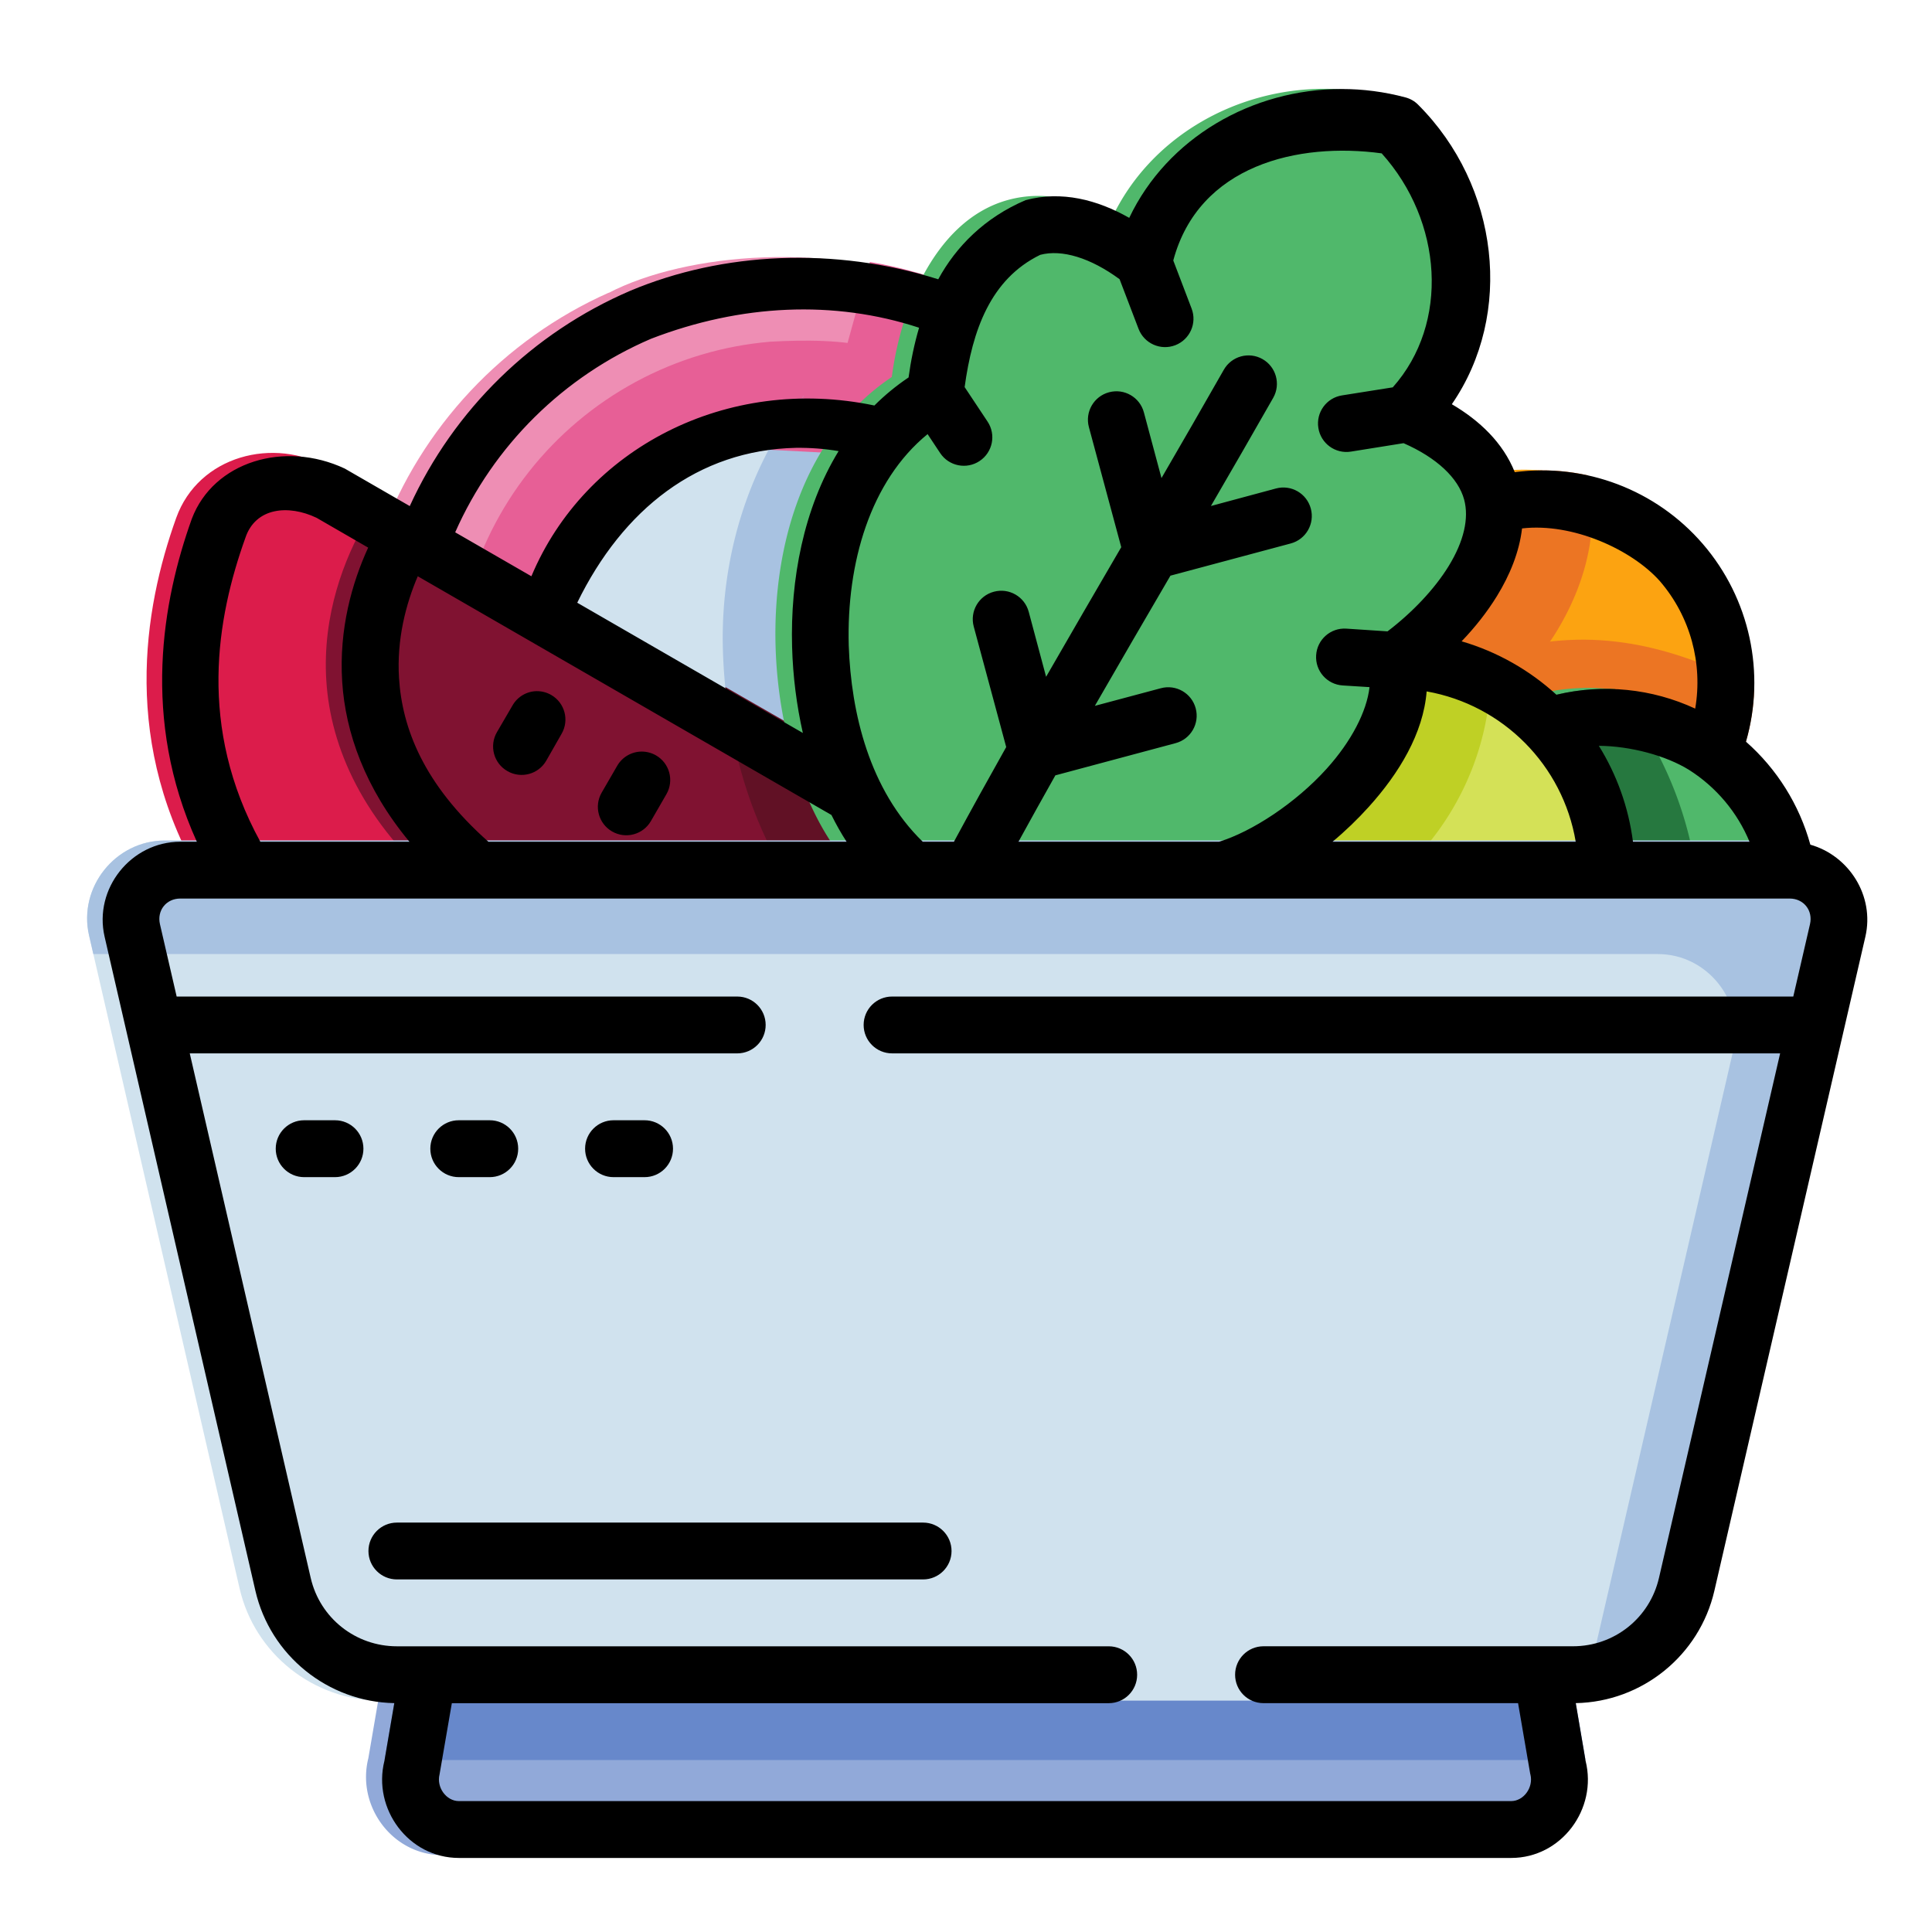 <?xml version="1.0" encoding="UTF-8" standalone="no"?>
<svg
   sodipodi:docname="12 - Salad.svg"
   inkscape:version="1.1.1 (1:1.1+202109281949+c3084ef5ed)"
   id="svg831"
   version="1.1"
   viewBox="0 0 22.578 22.578"
   height="64pt"
   width="64pt"
   inkscape:export-filename="/media/taufikramadhan/Data/Tr Design Studio/Project Design/TR Creative Design/Icon Design/Project Hiring/Icon Icons/010 - Food/Send/4 - Filledline/11 - Nachos.png"
   inkscape:export-xdpi="576"
   inkscape:export-ydpi="576"
   xmlns:inkscape="http://www.inkscape.org/namespaces/inkscape"
   xmlns:sodipodi="http://sodipodi.sourceforge.net/DTD/sodipodi-0.dtd"
   xmlns="http://www.w3.org/2000/svg"
   xmlns:svg="http://www.w3.org/2000/svg"
   xmlns:rdf="http://www.w3.org/1999/02/22-rdf-syntax-ns#"
   xmlns:cc="http://creativecommons.org/ns#"
   xmlns:dc="http://purl.org/dc/elements/1.1/">
  <defs
     id="defs825">
    <pattern
       y="0"
       x="0"
       height="6"
       width="6"
       patternUnits="userSpaceOnUse"
       id="EMFhbasepattern" />
    <pattern
       y="0"
       x="0"
       height="6"
       width="6"
       patternUnits="userSpaceOnUse"
       id="EMFhbasepattern-9" />
    <pattern
       y="0"
       x="0"
       height="6"
       width="6"
       patternUnits="userSpaceOnUse"
       id="EMFhbasepattern-0" />
    <pattern
       y="0"
       x="0"
       height="6"
       width="6"
       patternUnits="userSpaceOnUse"
       id="EMFhbasepattern-7" />
    <pattern
       y="0"
       x="0"
       height="6"
       width="6"
       patternUnits="userSpaceOnUse"
       id="EMFhbasepattern-2" />
    <pattern
       y="0"
       x="0"
       height="6"
       width="6"
       patternUnits="userSpaceOnUse"
       id="EMFhbasepattern-98" />
    <pattern
       y="0"
       x="0"
       height="6"
       width="6"
       patternUnits="userSpaceOnUse"
       id="EMFhbasepattern-6" />
    <pattern
       y="0"
       x="0"
       height="6"
       width="6"
       patternUnits="userSpaceOnUse"
       id="EMFhbasepattern-01" />
    <pattern
       y="0"
       x="0"
       height="6"
       width="6"
       patternUnits="userSpaceOnUse"
       id="EMFhbasepattern-07" />
    <pattern
       y="0"
       x="0"
       height="6"
       width="6"
       patternUnits="userSpaceOnUse"
       id="EMFhbasepattern-8" />
    <pattern
       y="0"
       x="0"
       height="6"
       width="6"
       patternUnits="userSpaceOnUse"
       id="EMFhbasepattern-4" />
    <pattern
       y="0"
       x="0"
       height="6"
       width="6"
       patternUnits="userSpaceOnUse"
       id="EMFhbasepattern-40" />
    <pattern
       y="0"
       x="0"
       height="6"
       width="6"
       patternUnits="userSpaceOnUse"
       id="EMFhbasepattern-08" />
    <pattern
       y="0"
       x="0"
       height="6"
       width="6"
       patternUnits="userSpaceOnUse"
       id="EMFhbasepattern-04" />
    <pattern
       y="0"
       x="0"
       height="6"
       width="6"
       patternUnits="userSpaceOnUse"
       id="EMFhbasepattern-014" />
    <pattern
       y="0"
       x="0"
       height="6"
       width="6"
       patternUnits="userSpaceOnUse"
       id="EMFhbasepattern-27" />
    <pattern
       y="0"
       x="0"
       height="6"
       width="6"
       patternUnits="userSpaceOnUse"
       id="EMFhbasepattern-09" />
    <pattern
       y="0"
       x="0"
       height="6"
       width="6"
       patternUnits="userSpaceOnUse"
       id="EMFhbasepattern-5" />
    <pattern
       y="0"
       x="0"
       height="6"
       width="6"
       patternUnits="userSpaceOnUse"
       id="EMFhbasepattern-018" />
  </defs>
  <sodipodi:namedview
     inkscape:document-rotation="0"
     inkscape:snap-global="true"
     inkscape:snap-nodes="false"
     inkscape:bbox-nodes="true"
     inkscape:snap-bbox="true"
     showguides="false"
     inkscape:snap-midpoints="true"
     inkscape:snap-smooth-nodes="true"
     inkscape:snap-intersection-paths="true"
     inkscape:object-paths="true"
     inkscape:showpageshadow="false"
     inkscape:pagecheckerboard="true"
     inkscape:window-maximized="1"
     inkscape:window-y="31"
     inkscape:window-x="0"
     inkscape:window-height="705"
     inkscape:window-width="1366"
     units="pt"
     showgrid="false"
     inkscape:current-layer="layer1"
     inkscape:document-units="pt"
     inkscape:cy="58.847867"
     inkscape:cx="50.738091"
     inkscape:zoom="2.4045052"
     inkscape:pageshadow="2"
     inkscape:pageopacity="0.0"
     borderopacity="1.0"
     bordercolor="#666666"
     pagecolor="#ffffff"
     id="base">
    <inkscape:grid
       id="grid1378"
       type="xygrid" />
    <sodipodi:guide
       inkscape:locked="false"
       id="guide1380"
       orientation="78,0"
       position="0.97,21.608" />
    <sodipodi:guide
       inkscape:locked="false"
       id="guide1382"
       orientation="0,78"
       position="0.97,0.97" />
    <sodipodi:guide
       inkscape:locked="false"
       id="guide1384"
       orientation="-78,0"
       position="21.608,0.97" />
    <sodipodi:guide
       inkscape:locked="false"
       id="guide1386"
       orientation="0,-78"
       position="21.608,21.608" />
  </sodipodi:namedview>
  <g
     transform="translate(0,-274.422)"
     id="layer1"
     inkscape:groupmode="layer"
     inkscape:label="Icon">
    <g
       id="g1925"
       style="display:inline"
       transform="matrix(1.253,0,0,1.253,-113.956,-75.751)">
      <g
         id="g434671"
         style="display:inline">
        <g
           id="g434140">
          <path
             style="color:#000000;fill:#d0e2ee;stroke-linecap:round;stroke-linejoin:round;stroke-miterlimit:1.5;-inkscape-stroke:none"
             d="m 99.102,283.293 c -0.706,-0.237 -1.478,-0.172 -2.133,0.182 -0.655,0.354 -1.135,0.963 -1.324,1.684 a 0.243,0.243 0 0 0 0.115,0.273 l 2.859,1.627 a 0.243,0.243 0 0 0 0.361,-0.189 l 0.287,-3.326 a 0.243,0.243 0 0 0 -0.166,-0.25 z"
             id="path373483" />
          <path
             style="color:#000000;fill:#fca311;stroke-linecap:round;stroke-linejoin:round;stroke-miterlimit:1.5;-inkscape-stroke:none"
             d="m 104.705,283.902 -0.643,0.148 a 0.265,0.265 0 0 0 -0.199,0.203 l -0.273,1.309 a 0.265,0.265 0 0 0 0.148,0.295 l 1.357,0.619 a 0.265,0.265 0 0 0 0.072,0.021 l 1.545,0.227 a 0.265,0.265 0 0 0 0.285,-0.164 c 0.275,-0.685 0.144,-1.468 -0.338,-2.027 -0.482,-0.558 -1.236,-0.801 -1.953,-0.631 z"
             id="path373489" />
          <path
             id="path428257"
             style="color:#000000;fill:#ec7523;fill-opacity:1;stroke-width:3.78;stroke-linecap:round;stroke-linejoin:round;stroke-miterlimit:1.5;-inkscape-stroke:none"
             d="m 396.199,20.613 c -0.007,-5.2e-5 -0.014,-5.2e-5 -0.021,0 l -2.828,0.816 c -0.354,0.102 -0.657,0.332 -0.85,0.646 l 4.713,2.15 c 0.086,0.04 0.178,0.068 0.271,0.082 l 5.84,0.855 c 0.46,0.069 0.907,-0.189 1.078,-0.621 0.339,-0.845 0.513,-1.728 0.533,-2.609 -2.994,-1.531 -5.673,-2.127 -8.736,-1.32 z"
             transform="matrix(0.265,0,0,0.265,0,280.067)"
             sodipodi:nodetypes="cccccccccc" />
          <path
             id="path410354"
             style="fill:#ec7523;fill-opacity:1;stroke-width:3.78;stroke-linecap:round;stroke-linejoin:round;stroke-miterlimit:1.5"
             d="m 397.531,14.295 c -0.594,-0.005 -1.194,0.062 -1.787,0.203 l -0.008,-0.002 -2.43,0.562 a 1,1 0 0 0 -0.752,0.768 l -1.033,4.945 a 1,1 0 0 0 0.561,1.115 l 3.348,1.527 c 0.059,-0.261 0.107,-0.527 0.145,-0.797 0.864,-0.773 1.731,-1.567 2.369,-2.598 0.91,-1.47 1.601,-3.437 1.143,-5.547 -0.508,-0.112 -1.029,-0.174 -1.555,-0.178 z"
             transform="matrix(0.265,0,0,0.265,0,280.067)" />
          <path
             style="color:#000000;fill:#50b86b;stroke-linecap:round;stroke-linejoin:round;stroke-miterlimit:1.5;-inkscape-stroke:none"
             d="m 105.24,285.951 -0.508,0.146 a 0.265,0.265 0 0 0 -0.176,0.348 l 0.469,1.221 a 0.265,0.265 0 0 0 0.248,0.17 h 2.168 a 0.265,0.265 0 0 0 0.26,-0.312 c -0.098,-0.543 -0.415,-1.035 -0.887,-1.334 -0.467,-0.296 -1.036,-0.382 -1.57,-0.238 a 0.265,0.265 0 0 0 -0.004,0 z"
             id="path373495" />
          <path
             id="path430077"
             style="color:#000000;fill:#26783f;fill-opacity:1;stroke-width:3.78;stroke-linecap:round;stroke-linejoin:round;stroke-miterlimit:1.5;-inkscape-stroke:none"
             d="m 399.688,21.984 c -0.641,0.002 -1.284,0.086 -1.914,0.256 a 1,1 0 0 0 -0.016,0 l -1.918,0.555 a 1,1 0 0 0 -0.666,1.312 l 1.773,4.615 a 1,1 0 0 0 0.938,0.641 h 5.102 c -0.199,-2.764 -1.272,-5.327 -2.945,-7.373 -0.117,-0.005 -0.236,-0.006 -0.354,-0.006 z"
             transform="matrix(0.265,0,0,0.265,0,280.067)" />
          <path
             style="color:#000000;fill:#d4e157;stroke-linecap:round;stroke-linejoin:round;stroke-miterlimit:1.5;-inkscape-stroke:none"
             d="m 103.162,285.352 a 0.265,0.265 0 0 0 -0.236,0.146 l -0.973,1.955 a 0.265,0.265 0 0 0 0.238,0.383 h 3.572 a 0.265,0.265 0 0 0 0.264,-0.273 c -0.038,-1.18 -0.983,-2.174 -2.17,-2.211 a 0.265,0.265 0 0 0 -0.01,0 z"
             id="path373501" />
          <path
             style="color:#000000;fill:#ee8eb4;stroke-linecap:round;stroke-linejoin:round;stroke-miterlimit:1.5;-inkscape-stroke:none"
             d="m 96.625,282.197 c -0.984,0.438 -1.751,1.255 -2.123,2.266 -0.04,0.11 0.004,0.234 0.105,0.293 l 1.148,0.674 c 0.139,0.083 0.318,0.01 0.359,-0.146 0.155,-0.59 0.547,-1.091 1.084,-1.381 0.536,-0.29 1.168,-0.344 1.746,-0.15 h 0.002 l 0.152,0.059 c 0.1,0.037 0.213,0.005 0.277,-0.08 l 0.82,-1.066 c 0.098,-0.127 0.049,-0.312 -0.1,-0.373 l -0.367,-0.152 c -1.017,-0.427 -2.377,-0.32 -3.106,0.059 z"
             id="path373507"
             sodipodi:nodetypes="cccccscccccccc" />
          <path
             id="path423889"
             style="fill:#e75f96;fill-opacity:1;stroke-width:3.78;stroke-linecap:round;stroke-linejoin:round;stroke-miterlimit:1.5"
             d="m 370.291,9.766 c -1.635,0.139 -3.242,0.614 -4.717,1.41 -2.948,1.592 -5.108,4.332 -5.959,7.574 -0.013,0.051 -0.025,0.101 -0.035,0.152 l 2.332,1.367 c 0.524,0.312 1.201,0.037 1.357,-0.553 0.586,-2.231 2.068,-4.125 4.098,-5.221 2.027,-1.095 4.415,-1.3 6.6,-0.568 h 0.008 l 0.576,0.223 c 0.378,0.139 0.802,0.017 1.047,-0.303 l 1.344,-1.746 c -1.342,-2.385 -4.219,-2.466 -6.651,-2.336 z"
             transform="matrix(0.265,0,0,0.265,0,280.067)"
             sodipodi:nodetypes="csccccscccccc" />
          <path
             style="color:#000000;fill:#dc1c4b;stroke-linecap:round;stroke-linejoin:round;stroke-miterlimit:1.5;-inkscape-stroke:none"
             d="m 94.014,283.832 c -0.256,-0.148 -0.56,-0.177 -0.826,-0.096 v -5e-5 c -0.266,0.081 -0.494,0.272 -0.598,0.562 -0.306,0.853 -0.517,2.125 0.258,3.408 0.048,0.08 0.134,0.129 0.227,0.129 h 6.244 c 0.275,-0.002 0.365,-0.369 0.123,-0.498 -0.256,-0.137 -0.455,-0.582 -0.455,-0.582 -0.021,-0.058 -0.062,-0.106 -0.115,-0.137 z"
             id="path373565"
             sodipodi:nodetypes="cccscccsccc" />
          <path
             style="color:#000000;fill:#801231;stroke-linecap:round;stroke-linejoin:round;stroke-miterlimit:1.5;-inkscape-stroke:none"
             d="m 94.358,284.331 c -0.196,0.339 -0.407,0.865 -0.368,1.485 0.039,0.621 0.341,1.325 1.098,1.961 0.048,0.04 0.108,0.062 0.17,0.062 l 4.061,-0.004 c 0.221,-0.001 0.343,-0.257 0.205,-0.43 l -0.578,-0.725 c -0.021,-0.025 -0.047,-0.047 -0.076,-0.062 l -4.353,-2.5 z"
             id="path373571"
             sodipodi:nodetypes="cscccccccc" />
          <path
             id="path405465"
             style="fill:#a8c2e1;fill-opacity:1;stroke-width:3.78;stroke-linecap:round;stroke-linejoin:round;stroke-miterlimit:1.5"
             d="m 371.486,11.664 c -2.059,2.615 -2.933,5.885 -2.85,8.916 0.036,1.305 0.207,2.586 0.508,3.805 l 3.59,2.041 a 0.918,0.918 0 0 0 1.365,-0.715 l 1.084,-12.572 a 0.918,0.918 0 0 0 -0.627,-0.945 c -1,-0.336 -2.036,-0.512 -3.07,-0.529 z"
             transform="matrix(0.265,0,0,0.265,0,280.067)" />
          <path
             id="path416282"
             style="fill:#bfd025;fill-opacity:1;stroke-width:3.78;stroke-linecap:round;stroke-linejoin:round;stroke-miterlimit:1.5"
             d="m 389.904,19.975 a 1,1 0 0 0 -0.893,0.553 l -3.678,7.391 a 1,1 0 0 0 0.9,1.445 h 5.271 c 0.598,-0.488 1.157,-1.027 1.676,-1.602 1.181,-1.309 2.111,-3.096 2.393,-5.145 0.444,-0.398 0.888,-0.802 1.303,-1.24 -1.255,-0.841 -2.742,-1.352 -4.346,-1.402 a 1,1 0 0 0 -0.037,0 z"
             transform="matrix(0.265,0,0,0.265,0,280.067)" />
          <path
             id="path407539"
             style="fill:#e75f96;fill-opacity:1;stroke-width:3.78;stroke-linecap:round;stroke-linejoin:round;stroke-miterlimit:1.5"
             d="m 375.598,13.848 3.102,-4.031 c 0.37,-0.479 0.183,-1.18 -0.377,-1.41 l -1.389,-0.574 c -0.005,-3.41e-5 -0.009,-3.41e-5 -0.014,0 -1.011,-0.404 -2.053,-0.696 -3.109,-0.873 l -0.871,3.154 c -1.13,1.013 -2.02,2.189 -2.691,3.453 z"
             transform="matrix(0.265,0,0,0.265,0,280.067)"
             sodipodi:nodetypes="ccccccccc" />
          <path
             id="path393491"
             style="fill:#611125;fill-opacity:1;stroke-width:3.78;stroke-linecap:round;stroke-linejoin:round;stroke-miterlimit:1.5"
             d="m 368.723,21.918 c 0.166,1.662 0.553,3.26 1.154,4.715 0.393,0.951 0.889,1.894 1.543,2.734 l 3.957,-0.004 c 0.835,-0.004 1.296,-0.97 0.775,-1.623 L 373.967,25.002 c -0.08,-0.096 -0.179,-0.176 -0.289,-0.236 z"
             transform="matrix(0.265,0,0,0.265,0,280.067)" />
          <path
             style="color:#000000;fill:#50b86b;stroke-width:1;stroke-linecap:round;stroke-linejoin:round;stroke-miterlimit:1.5;-inkscape-stroke:none"
             d="m 103.298,280.296 c -0.835,-2e-5 -1.625,0.456 -1.979,1.201 -0.298,-0.169 -0.629,-0.256 -0.965,-0.166 -0.363,0.097 -0.621,0.378 -0.795,0.701 -0.155,0.288 -0.251,0.62 -0.295,0.952 -0.82,0.549 -1.11,1.57 -1.084,2.509 0.014,0.491 0.112,0.968 0.28,1.373 0.167,0.405 0.399,0.745 0.727,0.934 a 0.265,0.265 0 0 0 0.133,0.035 h 2.873 a 0.265,0.265 0 0 0 0.069,-0.008 c 0.455,-0.122 0.927,-0.443 1.291,-0.846 0.321,-0.356 0.573,-0.795 0.538,-1.249 0.254,-0.2 0.485,-0.441 0.651,-0.71 0.193,-0.312 0.306,-0.677 0.209,-1.039 -0.09,-0.335 -0.331,-0.579 -0.626,-0.752 0.578,-0.84 0.442,-2.033 -0.314,-2.788 a 0.265,0.265 0 0 0 -0.119,-0.069 c -0.197,-0.053 -0.396,-0.078 -0.593,-0.078 z"
             id="path373513" />
        </g>
        <path
           style="color:#000000;fill:#91a9d9;stroke-linecap:round;stroke-linejoin:round;stroke-miterlimit:1.5;-inkscape-stroke:none"
           d="m 94.787,294.799 a 0.265,0.265 0 0 0 -0.26,0.221 l -0.145,0.846 c -0.112,0.447 0.224,0.904 0.693,0.904 H 104.875 c 0.469,0 0.805,-0.457 0.693,-0.904 l -0.145,-0.846 a 0.265,0.265 0 0 0 -0.262,-0.221 z"
           id="path373593" />
        <path
           id="path382037"
           style="color:#000000;fill:#6788cb;fill-opacity:1;stroke-width:3.78;stroke-linecap:round;stroke-linejoin:round;stroke-miterlimit:1.5;-inkscape-stroke:none"
           d="m 358.25,55.68 a 1,1 0 0 0 -0.98,0.836 l -0.539,3.146 c 0.144,0.012 0.289,0.02 0.436,0.02 h 41.389 c 0.146,0 0.292,-0.007 0.436,-0.02 l -0.537,-3.146 a 1,1 0 0 0 -0.99,-0.836 z"
           transform="matrix(0.265,0,0,0.265,0,280.067)" />
        <path
           style="color:#000000;fill:#d0e2ee;stroke-linecap:round;stroke-linejoin:round;stroke-miterlimit:1.5;-inkscape-stroke:none"
           d="m 92.482,287.307 c -0.459,0 -0.808,0.438 -0.705,0.885 l 1.404,6.09 c 0.141,0.612 0.691,1.047 1.318,1.047 h 10.951 c 0.628,0 1.175,-0.435 1.316,-1.047 l 1.406,-6.09 c 0.103,-0.447 -0.246,-0.885 -0.705,-0.885 z"
           id="path373599" />
        <path
           id="path387982"
           style="color:#000000;fill:#a8c2e1;fill-opacity:1;stroke-width:1;stroke-linecap:round;stroke-linejoin:round;stroke-miterlimit:1.5;-inkscape-stroke:none"
           d="m 92.482,287.307 c -0.459,0 -0.808,0.437 -0.705,0.885 l 0.04,0.174 h 14.593 c 0.459,0 0.808,0.437 0.705,0.885 l -1.397,6.051 c 0.511,-0.103 0.928,-0.496 1.049,-1.019 l 1.406,-6.09 c 0.103,-0.447 -0.246,-0.885 -0.705,-0.885 z" />
      </g>
      <path
         id="rect1484"
         style="color:#000000;fill:#000000;stroke-width:3.78;stroke-linecap:round;stroke-linejoin:round;stroke-miterlimit:1.5;-inkscape-stroke:none"
         d="M 390.416,0.871 C 387.26,0.871 384.277,2.589 382.938,5.406 c -1.125,-0.638 -2.38,-0.963 -3.648,-0.623 -1.44,0.613 -2.446,1.632 -3.074,2.785 -3.652,-1.151 -7.58,-0.965 -10.834,0.402 -3.447,1.479 -6.212,4.186 -7.766,7.58 l -2.287,-1.32 c -2.12,-0.996 -4.62,-0.246 -5.383,1.766 -1.035,2.887 -1.784,7.047 0.176,11.367 h -0.582 c -1.735,0 -3.054,1.654 -2.664,3.344 l 5.307,23.018 c 0.526,2.281 2.556,3.912 4.889,3.955 l -0.348,2.031 c -0.423,1.691 0.849,3.418 2.621,3.418 h 37.035 c 1.772,0 3.042,-1.727 2.619,-3.418 l -0.346,-2.031 c 2.332,-0.044 4.353,-1.675 4.879,-3.955 l 5.314,-23.018 c 0.333,-1.443 -0.581,-2.857 -1.936,-3.24 -0.387,-1.406 -1.177,-2.666 -2.266,-3.625 0.698,-2.409 0.14,-5.037 -1.52,-6.961 -1.65,-1.913 -4.145,-2.846 -6.617,-2.525 -0.416,-1.038 -1.237,-1.817 -2.215,-2.391 2.187,-3.174 1.669,-7.686 -1.186,-10.541 C 392.983,1.299 392.828,1.211 392.658,1.166 391.914,0.967 391.16,0.871 390.416,0.871 Z m 1.408,2.266 c 2.145,2.385 2.396,5.979 0.389,8.234 l -1.785,0.283 c -0.547,0.085 -0.921,0.598 -0.834,1.145 0.085,0.547 0.598,0.921 1.145,0.834 l 1.854,-0.297 c 1.16,0.508 1.928,1.224 2.133,1.988 0.175,0.653 -0.008,1.463 -0.547,2.34 -0.499,0.812 -1.282,1.634 -2.15,2.295 l -1.451,-0.096 c -0.553,-0.036 -1.029,0.385 -1.062,0.938 -0.036,0.553 0.385,1.029 0.938,1.062 l 0.941,0.059 c -0.097,0.857 -0.638,1.907 -1.51,2.873 -1.09,1.209 -2.635,2.218 -3.785,2.568 h -7.061 c 0.428,-0.781 0.862,-1.559 1.299,-2.336 l 4.23,-1.133 c 0.535,-0.142 0.853,-0.692 0.709,-1.227 -0.143,-0.533 -0.691,-0.85 -1.225,-0.707 l -2.324,0.621 c 0.878,-1.529 1.769,-3.055 2.66,-4.582 l 4.232,-1.133 c 0.535,-0.142 0.853,-0.692 0.709,-1.227 -0.142,-0.534 -0.691,-0.852 -1.225,-0.709 l -2.291,0.617 c 0.736,-1.267 1.47,-2.537 2.195,-3.812 0.268,-0.479 0.1,-1.085 -0.377,-1.357 -0.48,-0.274 -1.092,-0.106 -1.365,0.375 -0.723,1.273 -1.457,2.543 -2.193,3.811 l -0.619,-2.311 c -0.142,-0.535 -0.692,-0.853 -1.227,-0.709 -0.534,0.142 -0.852,0.691 -0.709,1.225 l 1.139,4.227 c -0.884,1.517 -1.768,3.036 -2.645,4.562 l -0.611,-2.285 c -0.142,-0.535 -0.692,-0.853 -1.227,-0.709 -0.534,0.142 -0.852,0.691 -0.709,1.225 l 1.143,4.242 c -0.621,1.104 -1.236,2.215 -1.84,3.332 h -1.098 c -1.874,-1.825 -2.522,-4.528 -2.604,-6.908 -0.08,-2.897 0.755,-5.787 2.775,-7.438 l 0.443,0.668 c 0.306,0.46 0.927,0.585 1.387,0.279 0.461,-0.305 0.587,-0.926 0.281,-1.387 l -0.807,-1.215 c 0.273,-1.999 0.908,-3.798 2.658,-4.654 0.763,-0.204 1.774,0.106 2.795,0.857 l 0.668,1.748 c 0.198,0.515 0.775,0.773 1.291,0.576 0.515,-0.198 0.773,-0.775 0.576,-1.291 L 384.488,6.906 c 0.9,-3.36 4.397,-4.171 7.336,-3.77 z m -16.283,6.137 c -0.168,0.572 -0.29,1.16 -0.369,1.748 -0.441,0.295 -0.841,0.627 -1.203,0.988 -5.198,-1.086 -10.186,1.514 -12.072,6.01 l -2.682,-1.547 c 1.351,-3.055 3.81,-5.489 6.891,-6.811 3.164,-1.221 6.447,-1.371 9.436,-0.389 z M 371.205,13.5 c 0.502,-0.006 1.006,0.031 1.504,0.115 -1.236,2.021 -1.702,4.525 -1.637,6.891 0.029,1.04 0.16,2.062 0.379,3.029 l -7.941,-4.584 C 365.115,15.664 367.755,13.576 371.205,13.5 Z m -16.875,2.459 1.822,1.053 c -0.566,1.234 -1.032,2.863 -0.914,4.719 0.113,1.779 0.796,3.74 2.367,5.633 h -5.248 c -2.216,-4.042 -1.536,-7.881 -0.529,-10.689 0.359,-1.087 1.528,-1.179 2.502,-0.715 z m 47.281,2.229 c 1.079,1.251 1.518,2.902 1.246,4.49 -1.519,-0.705 -3.239,-0.882 -4.883,-0.488 -0.943,-0.862 -2.08,-1.513 -3.338,-1.881 0.474,-0.494 0.897,-1.028 1.246,-1.596 0.45,-0.732 0.783,-1.541 0.881,-2.377 1.788,-0.206 3.864,0.748 4.848,1.852 z m -43.713,-0.168 14.559,8.402 c 0.164,0.33 0.341,0.646 0.533,0.941 h -12.607 c -2.289,-2.029 -3.034,-4.007 -3.145,-5.758 -0.086,-1.359 0.242,-2.611 0.66,-3.586 z m 4.199,4.043 c -0.358,0.001 -0.688,0.193 -0.865,0.504 l -0.547,0.938 c -0.28,0.481 -0.115,1.098 0.369,1.373 0.479,0.276 1.092,0.111 1.367,-0.369 l 0.539,-0.945 c 0.276,-0.477 0.114,-1.088 -0.363,-1.365 -0.152,-0.088 -0.324,-0.135 -0.5,-0.135 z m 31.309,0.01 h 0.002 c 2.686,0.477 4.791,2.596 5.244,5.291 h -8.561 c 0.454,-0.377 0.884,-0.792 1.281,-1.232 1.059,-1.174 1.916,-2.58 2.033,-4.059 z m 9.232,2.76 c 0.962,0.61 1.703,1.497 2.131,2.531 h -4.102 c -0.158,-1.227 -0.577,-2.371 -1.201,-3.377 1.12,0.009 2.362,0.345 3.172,0.846 z m -36.857,-0.643 c -0.357,6.87e-4 -0.687,0.192 -0.865,0.502 l -0.547,0.945 c -0.275,0.479 -0.11,1.09 0.369,1.365 0.479,0.276 1.092,0.111 1.367,-0.369 l 0.545,-0.945 c 0.275,-0.479 0.11,-1.09 -0.369,-1.365 -0.152,-0.087 -0.325,-0.133 -0.5,-0.133 z m -6.684,33.492 h 23.121 c 0.551,-0.001 0.997,-0.447 0.998,-0.998 0.002,-0.553 -0.445,-1.003 -0.998,-1.004 h -25.053 c -1.453,0 -2.709,-0.991 -3.035,-2.406 L 349.873,34.812 h 19.273 c 0.552,-0.002 0.998,-0.451 0.996,-1.004 -0.002,-0.55 -0.447,-0.994 -0.996,-0.996 h -19.734 l -0.588,-2.547 c -0.111,-0.482 0.221,-0.902 0.715,-0.902 l 56.643,3.4e-5 c 0.494,0 0.826,0.421 0.715,0.902 l -0.588,2.547 h -31.715 c -0.552,-0.002 -1.002,0.444 -1.004,0.996 -0.002,0.555 0.449,1.006 1.004,1.004 h 31.252 l -4.264,18.461 c -0.327,1.415 -1.575,2.406 -3.027,2.406 H 387.66 c -0.552,0.002 -0.998,0.452 -0.996,1.004 10e-4,0.55 0.446,0.996 0.996,0.998 h 8.963 l 0.42,2.443 c 0.004,0.023 0.006,0.044 0.014,0.066 0.114,0.457 -0.237,0.938 -0.678,0.938 h -37.035 c -0.441,0 -0.794,-0.481 -0.68,-0.938 z M 353.895,37.166 c -0.55,0.002 -0.995,0.448 -0.996,0.998 -0.002,0.552 0.444,1.002 0.996,1.004 h 1.094 c 0.552,-0.002 0.998,-0.452 0.996,-1.004 -10e-4,-0.55 -0.446,-0.996 -0.996,-0.998 z m 5.449,0 c -0.553,-0.002 -1.003,0.445 -1.004,0.998 -0.002,0.555 0.449,1.006 1.004,1.004 h 1.084 c 0.555,0.002 1.006,-0.449 1.004,-1.004 -0.001,-0.553 -0.451,-1 -1.004,-0.998 z m 5.447,0 c -0.553,-0.002 -1.003,0.445 -1.004,0.998 -0.002,0.555 0.449,1.006 1.004,1.004 h 1.086 c 0.555,0.002 1.006,-0.449 1.004,-1.004 -10e-4,-0.553 -0.451,-1 -1.004,-0.998 z m -7.625,14.16 c -0.555,-0.002 -1.006,0.449 -1.004,1.004 0.002,0.552 0.452,0.998 1.004,0.996 h 18.514 c 0.552,0.002 1.002,-0.444 1.004,-0.996 0.002,-0.555 -0.449,-1.006 -1.004,-1.004 z"
         transform="matrix(0.265,0,0,0.265,0,280.067)"
         sodipodi:nodetypes="sccccccccsccccssccccccsccccsccccccsccccccscccccccccccccscccccccccccccccccccccccccccccccccccscccccsccccccccsccccccscccccccccccccssccccccscccccssccccscccccccccsccccccsccccccssccccccccccccccccccccccccsccscc" />
    </g>
  </g>
</svg>
